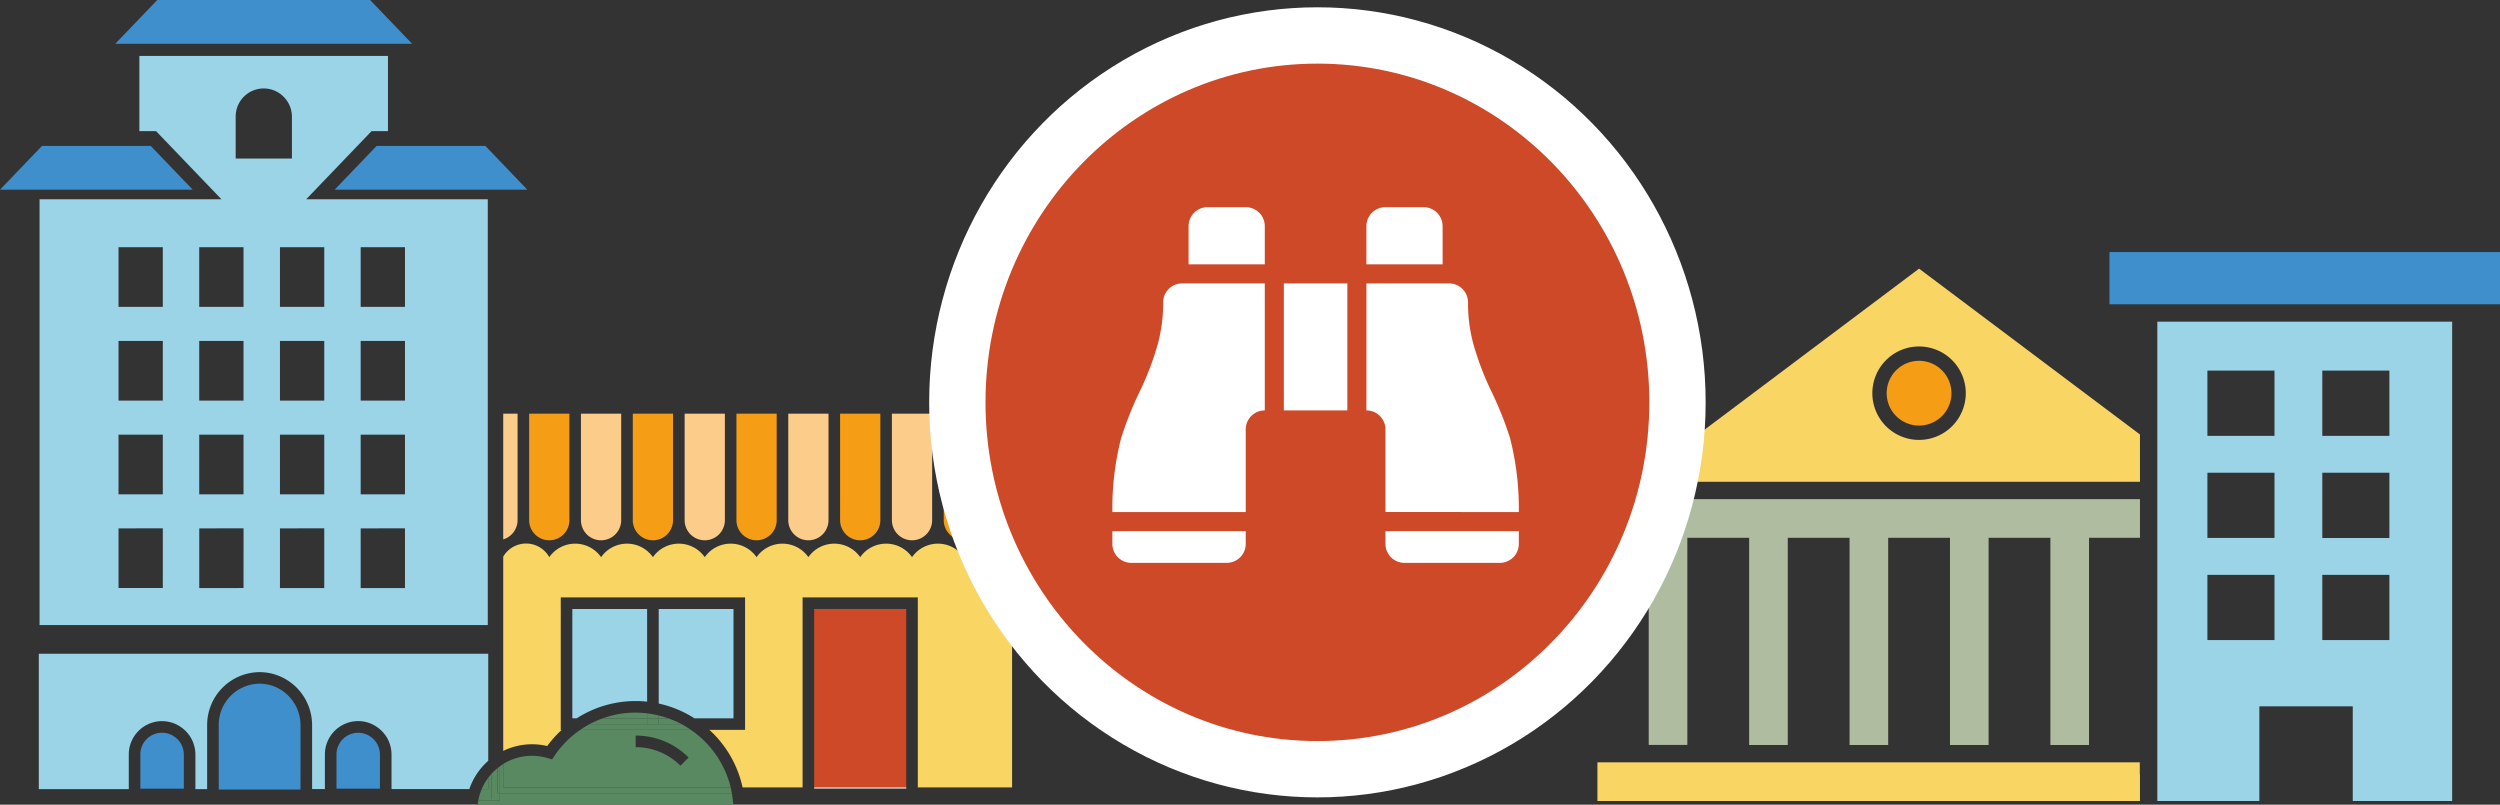 <svg xmlns="http://www.w3.org/2000/svg" width="475" height="152.891" viewBox="0 0 475 152.891">
  <rect x="0" y="0" width="475" height="152.891" fill="#333333" stroke="none"/>
  <g id="Group_7017" data-name="Group 7017" transform="translate(-2218.12 -350.849)">
    <g id="Group_6812" data-name="Group 6812" transform="translate(2218.12 350.849)">
      <g id="Group_6811" data-name="Group 6811">
        <g id="Group_6809" data-name="Group 6809">
          <g id="Group_6807" data-name="Group 6807">
            <path id="Path_3862" data-name="Path 3862" d="M2288.441,350.849H2248l-7.98,8.319h56.405Z" transform="translate(-2218.12 -350.849)" fill="#3f8fcd"/>
            <path id="Path_3863" data-name="Path 3863" d="M2246.756,378.076H2226.1l-7.979,8.318h36.616Z" transform="translate(-2218.12 -350.352)" fill="#3f8fcd"/>
            <path id="Path_3864" data-name="Path 3864" d="M2281.7,386.394h36.615l-7.979-8.318h-20.656Z" transform="translate(-2218.12 -350.352)" fill="#3f8fcd"/>
            <path id="Path_3865" data-name="Path 3865" d="M2276.3,388.707l12.416-12.944h3.117V361.48H2244.6v14.283h3.171l12.416,12.944h-34.552v80.9H2310.8v-80.9ZM2262.9,373a5.325,5.325,0,0,1,9.379-3.472l.15.182a5.414,5.414,0,0,1,.386.557,4.908,4.908,0,0,1,.256.473c.052.109.1.209.138.313a5.07,5.07,0,0,1,.245.79l.031.161-.13.058v0l.137-.026a5.314,5.314,0,0,1,.094.96v7.978H2262.9Zm-13.846,89.568-1.213.006h-7.2V451.241l8.416-.006Zm0-17.8h-8.416V433.433h8.416Zm0-17.809h-8.416V415.624h8.416Zm0-17.808h-8.416V397.816h8.416Zm15.336,53.419-1.212.006h-7.2V451.241l8.415-.006Zm0-17.8h-8.415V433.433h8.415Zm0-17.809h-8.415V415.624h8.415Zm0-17.808h-8.415V397.816h8.415Zm15.337,53.425h-8.415V451.241l8.415-.006Zm0-17.808h-8.415V433.433h8.415Zm0-17.809h-8.415V415.624h8.415Zm0-17.808h-8.415V397.816h8.415Zm15.337,53.425h-8.415V451.241l8.415-.006Zm0-17.808h-8.415V433.433h8.415Zm0-17.809h-8.415V415.624h8.415Zm0-17.808h-8.415V397.816h8.415Z" transform="translate(-2218.12 -350.849)" fill="#9bd3e7"/>
            <path id="Path_3866" data-name="Path 3866" d="M2401.253,454.119a6.008,6.008,0,0,0-9.846,0,6.01,6.01,0,0,0-9.848,0,6.008,6.008,0,0,0-9.846,0,6.008,6.008,0,0,0-9.846,0,6.008,6.008,0,0,0-9.846,0,6.009,6.009,0,0,0-9.847,0,6.008,6.008,0,0,0-9.846,0,6.008,6.008,0,0,0-9.846,0,5.038,5.038,0,0,0-8.748-.1v36.915a12.485,12.485,0,0,1,8.357-.928,20.868,20.868,0,0,1,2.744-3.061h-.172V461.766h35.022V486.94h-6.774a20.765,20.765,0,0,1,6.3,10.929h11.4v-36.1h21.894v36.1h17.91V454.092a5.5,5.5,0,0,0-9.164.027Z" transform="translate(-2218.12 -348.26)" fill="#f9d564"/>
            <path id="Path_3867" data-name="Path 3867" d="M2372.813,463.966v33.9h17.494v-33.9Z" transform="translate(-2218.12 -348.26)" fill="#ce4927"/>
            <rect id="Rectangle_1354" data-name="Rectangle 1354" width="17.494" height="0.212" transform="translate(154.693 149.609)" fill="#fff"/>
            <path id="Path_3868" data-name="Path 3868" d="M2341.074,481.575V463.966h-14.211V484.74h.828a20.758,20.758,0,0,1,11.2-3.281A20.983,20.983,0,0,1,2341.074,481.575Z" transform="translate(-2218.12 -348.26)" fill="#9bd3e7"/>
            <path id="Path_3869" data-name="Path 3869" d="M2350.058,484.74h7.427V463.966h-14.211v17.967A20.658,20.658,0,0,1,2350.058,484.74Z" transform="translate(-2218.12 -348.26)" fill="#9bd3e7"/>
            <path id="Path_3870" data-name="Path 3870" d="M2313.089,500.394h-4.1c-.046.25-.09.5-.117.757h48.584c-.022-.365-.074-.722-.117-1.082h-44.247Z" transform="translate(-2218.12 -348.26)" fill="#598961"/>
            <path id="Path_3871" data-name="Path 3871" d="M2310.889,496.034a10.355,10.355,0,0,0-1.245,2.16h1.245Z" transform="translate(-2218.12 -348.26)" fill="#598961"/>
            <path id="Path_3872" data-name="Path 3872" d="M2313.089,500.069h-1.555v-4.818c-.228.249-.442.512-.645.783v2.16h-1.245a10.251,10.251,0,0,0-.658,2.2h4.1Z" transform="translate(-2218.12 -348.26)" fill="#598961"/>
            <path id="Path_3873" data-name="Path 3873" d="M2349.4,486.94h-21.05a18.659,18.659,0,0,0-4.889,4.938l-.454.675-.779-.237a10.37,10.37,0,0,0-8.493,1.1v4.448h43.218A18.632,18.632,0,0,0,2349.4,486.94Zm-2,6.807a11.942,11.942,0,0,0-8.506-3.524v-2.2a14.13,14.13,0,0,1,10.062,4.168Z" transform="translate(-2218.12 -348.26)" fill="#598961"/>
            <path id="Path_3874" data-name="Path 3874" d="M2313.089,500.069h44.247c-.043-.37-.091-.737-.156-1.1h-44.091Z" transform="translate(-2218.12 -348.26)" fill="#598961"/>
            <path id="Path_3875" data-name="Path 3875" d="M2312.635,494.219a10.557,10.557,0,0,0-1.1,1.032v4.818h1.555v-1.1h-.454Z" transform="translate(-2218.12 -348.26)" fill="#598961"/>
            <path id="Path_3876" data-name="Path 3876" d="M2313.734,493.421c-.222.138-.435.288-.645.442v5.106h44.091c-.066-.37-.14-.738-.228-1.1h-43.218Z" transform="translate(-2218.12 -348.26)" fill="#598961"/>
            <path id="Path_3877" data-name="Path 3877" d="M2312.635,498.969h.454v-5.106c-.156.114-.305.234-.454.356Z" transform="translate(-2218.12 -348.26)" fill="#598961"/>
            <path id="Path_3878" data-name="Path 3878" d="M2341.074,483.8a18.071,18.071,0,0,0-8.411.94h8.411Z" transform="translate(-2218.12 -348.26)" fill="#598961"/>
            <path id="Path_3879" data-name="Path 3879" d="M2343.274,484.74h1.809a18.67,18.67,0,0,0-1.809-.538Z" transform="translate(-2218.12 -348.26)" fill="#598961"/>
            <path id="Path_3880" data-name="Path 3880" d="M2341.074,483.8v.94h2.2V484.2A18.346,18.346,0,0,0,2341.074,483.8Z" transform="translate(-2218.12 -348.26)" fill="#598961"/>
            <path id="Path_3881" data-name="Path 3881" d="M2330.15,485.841a18.492,18.492,0,0,0-1.8,1.1h21.05a18.555,18.555,0,0,0-1.789-1.1Z" transform="translate(-2218.12 -348.26)" fill="#598961"/>
            <path id="Path_3882" data-name="Path 3882" d="M2343.274,484.74v1.1h-2.2v-1.1h-8.411a18.548,18.548,0,0,0-2.513,1.1h17.46a18.531,18.531,0,0,0-2.527-1.1Z" transform="translate(-2218.12 -348.26)" fill="#598961"/>
            <rect id="Rectangle_1355" data-name="Rectangle 1355" width="2.2" height="1.1" transform="translate(122.954 136.481)" fill="#598961"/>
          </g>
          <path id="Path_3883" data-name="Path 3883" d="M2407.276,427.862V448.1a5.991,5.991,0,0,1-.059.8,3.829,3.829,0,0,0,3.737,3.027,3.755,3.755,0,0,0,.564-.057,3.819,3.819,0,0,0,3.26-3.766V427.862Z" transform="translate(-2218.12 -349.269)" fill="#fccc8b"/>
          <path id="Path_3884" data-name="Path 3884" d="M2318.658,444.814V448.1a3.823,3.823,0,0,0,7.647,0V427.862h-7.647Z" transform="translate(-2218.12 -349.269)" fill="#f59d15"/>
          <path id="Path_3885" data-name="Path 3885" d="M2328.5,444.814V448.1a3.823,3.823,0,1,0,7.646,0V427.862H2328.5Z" transform="translate(-2218.12 -349.269)" fill="#fccc8b"/>
          <path id="Path_3886" data-name="Path 3886" d="M2338.351,444.814V448.1a3.823,3.823,0,1,0,7.646,0V427.862h-7.646Z" transform="translate(-2218.12 -349.269)" fill="#f59d15"/>
          <path id="Path_3887" data-name="Path 3887" d="M2348.2,444.814V448.1a3.823,3.823,0,0,0,7.647,0V427.862H2348.2Z" transform="translate(-2218.12 -349.269)" fill="#fccc8b"/>
          <path id="Path_3888" data-name="Path 3888" d="M2358.044,444.814V448.1a3.823,3.823,0,1,0,7.646,0V427.862h-7.646Z" transform="translate(-2218.12 -349.269)" fill="#f59d15"/>
          <path id="Path_3889" data-name="Path 3889" d="M2367.89,444.814V448.1a3.823,3.823,0,1,0,7.646,0V427.862h-7.646Z" transform="translate(-2218.12 -349.269)" fill="#fccc8b"/>
          <path id="Path_3890" data-name="Path 3890" d="M2377.736,444.814V448.1a3.824,3.824,0,0,0,7.648,0V427.862h-7.648Z" transform="translate(-2218.12 -349.269)" fill="#f59d15"/>
          <path id="Path_3891" data-name="Path 3891" d="M2387.584,444.814V448.1a3.823,3.823,0,1,0,7.646,0V427.862h-7.646Z" transform="translate(-2218.12 -349.269)" fill="#fccc8b"/>
          <path id="Path_3892" data-name="Path 3892" d="M2397.43,444.814V448.1a3.822,3.822,0,0,0,7.56.8,5.991,5.991,0,0,1-.059-.8h.145V427.862h-7.646Z" transform="translate(-2218.12 -349.269)" fill="#f59d15"/>
          <path id="Path_3893" data-name="Path 3893" d="M2313.734,444.814v6.944a3.831,3.831,0,0,0,2.724-3.662V427.862h-2.724Z" transform="translate(-2218.12 -349.271)" fill="#fccc8b"/>
          <g id="Group_6808" data-name="Group 6808" transform="translate(7.374 124.207)">
            <path id="Path_3894" data-name="Path 3894" d="M2225.494,472.467v25.727h17.093v-6.588a6.338,6.338,0,0,1,6.33-6.331,6.31,6.31,0,0,1,3.96,1.418c.119.1.205.166.288.24.139.126.281.269.418.419.112.122.221.257.328.394.146.183.229.292.305.409a6.353,6.353,0,0,1,.475.874c.049.11.088.212.125.314a6.261,6.261,0,0,1,.245.784c.04.165.062.265.08.368a6.11,6.11,0,0,1,.106,1.111v6.588h2.231V486.046a10.037,10.037,0,0,1,9.97-10.08,9.862,9.862,0,0,1,5.209,1.5l.135.083c.2.129.376.253.547.381l.178.134c.182.143.338.271.488.4l.164.149c.188.176.325.308.458.448.047.047.108.115.168.184.19.213.3.342.413.477l.134.179c.233.31.411.574.579.846.115.187.185.3.249.418.048.089.1.19.148.29.117.236.187.38.252.529l.124.3c.1.243.157.411.213.581.036.11.076.236.113.365.053.189.1.371.14.553.025.1.053.228.078.358.038.2.069.407.095.619l.035.269c.035.372.052.688.052,1.009v12.148h2.429v-6.588a6.338,6.338,0,0,1,6.332-6.331,6.264,6.264,0,0,1,2.56.555l.118.054a6.549,6.549,0,0,1,1.281.809c.112.09.2.161.285.239.142.127.285.27.422.42.112.122.22.257.328.394a4.974,4.974,0,0,1,.312.423,6.419,6.419,0,0,1,.462.847c.055.123.094.225.13.327a6.294,6.294,0,0,1,.246.786c.035.143.055.235.073.329l0,.011a6.243,6.243,0,0,1,.111,1.137v6.588h14.784a12.6,12.6,0,0,1,3.594-5.372V472.467Z" transform="translate(-2225.494 -472.467)" fill="#9bd3e7"/>
          </g>
          <path id="Path_3895" data-name="Path 3895" d="M2253.047,491.606a3.928,3.928,0,0,0-.073-.725c-.012-.078-.028-.137-.051-.235v0a4.213,4.213,0,0,0-.169-.534c-.028-.075-.047-.129-.071-.184a4.085,4.085,0,0,0-.308-.566c-.045-.068-.1-.133-.189-.249-.076-.1-.146-.187-.22-.268-.092-.1-.184-.192-.281-.279-.057-.053-.11-.094-.185-.154a4.106,4.106,0,0,0-6.712,3.2v6.5h8.26Z" transform="translate(-2218.12 -348.26)" fill="#3f8fcd"/>
          <path id="Path_3896" data-name="Path 3896" d="M2275.22,486.046c0-.254-.015-.505-.038-.766l-.031-.233c-.021-.163-.042-.325-.073-.481-.02-.1-.041-.2-.061-.279-.035-.157-.071-.3-.112-.446-.027-.093-.056-.187-.086-.276-.048-.145-.1-.276-.167-.456l-.108-.267c-.043-.1-.1-.215-.192-.4l-.109-.215c-.052-.093-.106-.18-.2-.326a8.17,8.17,0,0,0-.467-.681l-.115-.155c-.063-.078-.156-.18-.3-.341l-.121-.135c-.115-.119-.224-.225-.369-.36l-.143-.131c-.107-.094-.228-.193-.359-.3l-.155-.117c-.125-.094-.262-.19-.4-.281l-.118-.073a7.665,7.665,0,0,0-4.05-1.168,7.834,7.834,0,0,0-7.77,7.88v12.235h15.542Z" transform="translate(-2218.12 -348.26)" fill="#3f8fcd"/>
          <path id="Path_3897" data-name="Path 3897" d="M2290.311,491.606a4.169,4.169,0,0,0-.075-.741c-.012-.062-.026-.122-.05-.219a4.062,4.062,0,0,0-.169-.538c-.028-.076-.048-.13-.073-.188a4.148,4.148,0,0,0-.3-.547,3.085,3.085,0,0,0-.2-.263c-.076-.1-.146-.188-.22-.269-.091-.1-.185-.192-.281-.279-.059-.054-.115-.1-.186-.155a4.176,4.176,0,0,0-.781-.5l-.1-.051a4.125,4.125,0,0,0-5.826,3.754v6.5h8.262Z" transform="translate(-2218.12 -348.26)" fill="#3f8fcd"/>
        </g>
        <g id="Group_6810" data-name="Group 6810" transform="translate(303.511 47.889)">
          <path id="Path_3898" data-name="Path 3898" d="M2530.674,450.443h11.74v39.363h7.339V450.443h11.74v39.363h7.339V450.443h11.74v39.363h7.34V450.443h11.739v39.363h7.34V450.443h9.679V443.1H2513.588v7.34h9.746v39.363h7.339Z" transform="translate(-2513.588 -396.149)" fill="#afbc9f"/>
          <rect id="Rectangle_1356" data-name="Rectangle 1356" width="0.14" height="2.232" transform="translate(102.942 96.957)" fill="#f9d564"/>
          <path id="Path_3899" data-name="Path 3899" d="M2616.531,495.338v-2.232H2513.588v7.34H2616.67v-5.107Z" transform="translate(-2513.588 -396.149)" fill="#f9d564"/>
          <path id="Path_3900" data-name="Path 3900" d="M2574.7,399.3,2520.761,439.8h95.909v-8.99Zm0,32.544a8.877,8.877,0,1,1,8.876-8.876A8.887,8.887,0,0,1,2574.7,431.842Z" transform="translate(-2513.588 -396.149)" fill="#f9d564"/>
          <path id="Path_3901" data-name="Path 3901" d="M2574.7,416.813a6.153,6.153,0,1,0,6.152,6.153A6.16,6.16,0,0,0,2574.7,416.813Z" transform="translate(-2513.588 -396.149)" fill="#f59d15"/>
          <path id="Path_3902" data-name="Path 3902" d="M2685.077,396.149h-74.2v9.927h74.2Z" transform="translate(-2513.588 -396.149)" fill="#3f8fcd"/>
          <path id="Path_3903" data-name="Path 3903" d="M2619.97,409.377v91.069h19.383V482.46H2657.1v17.986h18.886V409.377Zm22.261,60.493h-12.747V457.483h12.747Zm0-19.4h-12.747V438.079h12.747Zm0-19.4h-12.747V418.675h12.747Zm21.829,38.808h-12.745V457.483h12.745Zm0-19.4h-12.745V438.079h12.745Zm0-19.4h-12.745V418.675h12.745Z" transform="translate(-2513.588 -396.149)" fill="#9bd3e7"/>
        </g>
      </g>
    </g>
    <g id="Group_6814" data-name="Group 6814" transform="translate(2395.663 353.235)">
      <ellipse id="Ellipse_7" data-name="Ellipse 7" cx="72.765" cy="74.059" rx="72.765" ry="74.059" fill="#fff" stroke="#fff" stroke-miterlimit="10" stroke-width="2"/>
      <ellipse id="Ellipse_8" data-name="Ellipse 8" cx="63.063" cy="64.357" rx="63.063" ry="64.357" transform="translate(9.702 9.702)" fill="#ce4927"/>
      <g id="Group_6813" data-name="Group 6813" transform="translate(33.805 36.982)">
        <path id="Path_3904" data-name="Path 3904" d="M2438.408,403.508h15.687v24.134a3.605,3.605,0,0,0-3.621,3.621v15.686h-25.34a54.187,54.187,0,0,1,1.659-14.027,66.838,66.838,0,0,1,3.771-9.352,55.2,55.2,0,0,0,2.865-7.392,29.371,29.371,0,0,0,1.358-9.049,3.605,3.605,0,0,1,3.621-3.621Zm-13.274,49.475V450.57h25.34v2.413a3.606,3.606,0,0,1-3.62,3.62h-18.1a3.605,3.605,0,0,1-3.62-3.62Zm28.961-53.1v-7.24a3.605,3.605,0,0,0-3.621-3.62h-7.239a3.605,3.605,0,0,0-3.621,3.62v7.24Zm3.62,3.62h12.067v24.134h-12.067Zm30.167-10.86v7.24H2473.4v-7.24a3.605,3.605,0,0,1,3.62-3.62h7.24a3.606,3.606,0,0,1,3.62,3.62Zm-10.86,54.3V431.263a3.605,3.605,0,0,0-3.62-3.621V403.508h15.687a3.605,3.605,0,0,1,3.62,3.621,29.408,29.408,0,0,0,1.358,9.049,55.107,55.107,0,0,0,2.866,7.392,67.112,67.112,0,0,1,3.771,9.352,54.23,54.23,0,0,1,1.659,14.027Zm0,6.034V450.57h25.341v2.413a3.606,3.606,0,0,1-3.621,3.62h-18.1a3.605,3.605,0,0,1-3.621-3.62Z" transform="translate(-2425.134 -389.028)" fill="#fff"/>
      </g>
    </g>
  </g>
</svg>
